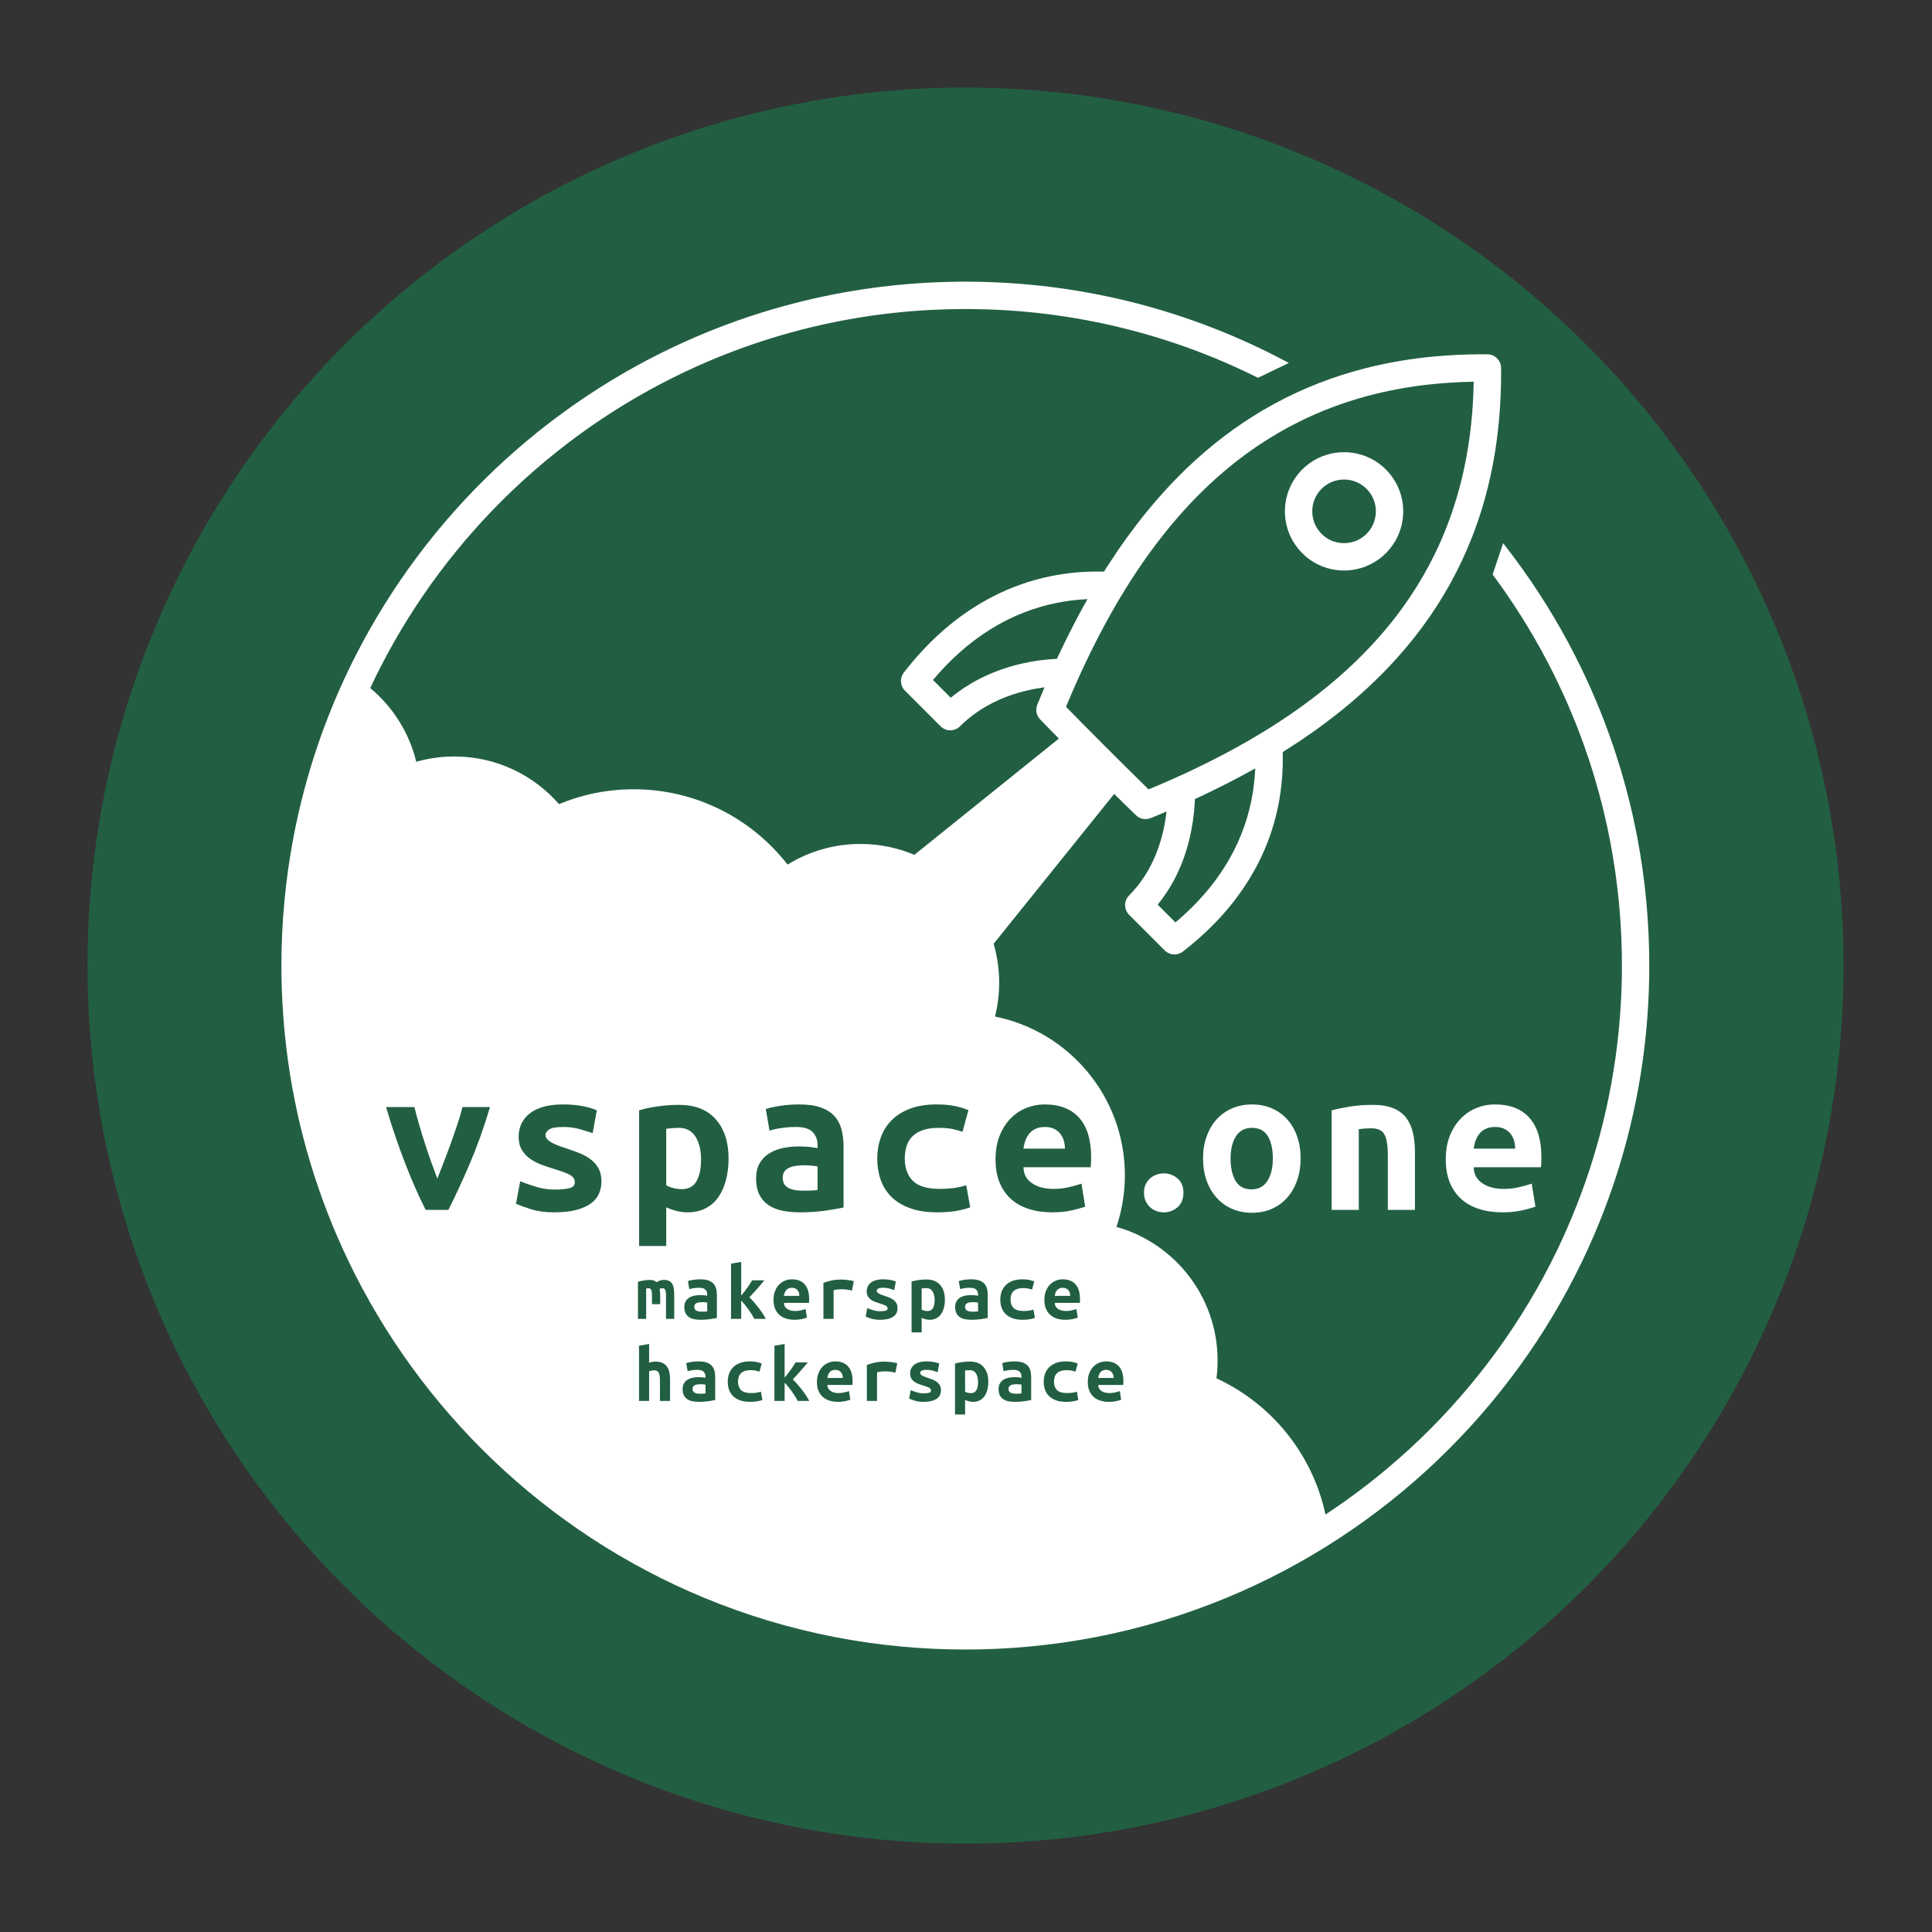 <?xml version="1.0" standalone="no"?>
<!DOCTYPE svg PUBLIC "-//W3C//DTD SVG 1.1//EN" "http://www.w3.org/Graphics/SVG/1.1/DTD/svg11.dtd">
<svg width="100%" height="100%" viewBox="0 0 1100 1100" version="1.1" xmlns="http://www.w3.org/2000/svg" xmlns:xlink="http://www.w3.org/1999/xlink" xml:space="preserve" style="fill-rule:evenodd;clip-rule:evenodd;stroke-linejoin:round;stroke-miterlimit:1.414;">
    <rect x="0" y="0" width="1100" height="1100" fill="#333333" stroke="none"/>
    <g transform="matrix(2.083,0,0,2.083,-1116.67,-908.333)">
        <circle cx="800" cy="700" r="240" style="fill:rgba(8,160,89, 0.4);"/>
    </g>
    <g transform="matrix(1.947,0,0,1.947,-1319.49,-599.404)">
        <path d="M779.272,504.519C780.033,502.919 780.815,501.329 781.618,499.75C786.814,489.536 792.891,479.772 799.755,470.597C806.587,461.464 814.197,452.914 822.475,445.068C830.761,437.215 839.714,430.068 849.21,423.733C858.432,417.581 868.165,412.196 878.279,407.657C886.275,404.069 894.508,401.01 902.908,398.509C911.039,396.088 919.326,394.19 927.701,392.828C934.567,391.711 941.492,390.954 948.438,390.557C950.785,390.423 953.134,390.33 955.484,390.278C956.774,390.25 958.064,390.235 959.353,390.229C959.784,390.228 960.216,390.228 960.647,390.229C961.936,390.235 963.226,390.25 964.516,390.278C966.866,390.33 969.215,390.423 971.562,390.557C978.508,390.954 985.433,391.711 992.299,392.828C1000.67,394.19 1008.96,396.088 1017.09,398.509C1025.49,401.01 1033.72,404.069 1041.72,407.657C1046.08,409.615 1050.38,411.73 1054.59,413.997L1045.59,418.342C1043.41,417.251 1041.2,416.202 1038.98,415.196C1031.32,411.73 1023.43,408.77 1015.38,406.346C1007.77,404.057 1000.03,402.244 992.201,400.921C985.422,399.774 978.581,398.994 971.718,398.58C968.229,398.37 964.736,398.26 961.242,398.232C960.621,398.229 960,398.228 959.379,398.229C956.086,398.245 952.795,398.333 949.507,398.51C942.633,398.881 935.779,399.619 928.985,400.724C921.337,401.968 913.765,403.678 906.324,405.843C897.87,408.303 889.587,411.351 881.554,414.956C871.845,419.313 862.502,424.483 853.65,430.388C844.531,436.471 835.934,443.334 827.979,450.874C820.029,458.408 812.721,466.618 806.161,475.388C799.687,484.043 793.942,493.241 789.013,502.859C787.963,504.909 786.949,506.978 785.974,509.064C792.538,514.543 797.348,522.055 799.431,530.629C802.973,529.618 806.711,529.077 810.576,529.077C822.779,529.077 833.731,534.476 841.171,543.013C847.903,540.211 855.286,538.664 863.027,538.664C881.307,538.664 897.588,547.291 908.016,560.694C914.208,556.864 921.505,554.653 929.315,554.653C934.909,554.653 940.241,555.788 945.091,557.839L987.347,523.846L987.027,523.521C985.717,522.191 984.409,520.859 983.11,519.519C982.892,519.295 982.675,519.071 982.459,518.847C982.212,518.592 981.77,518.157 981.533,517.838C980.92,517.011 980.646,515.959 980.779,514.938C980.837,514.486 980.895,514.381 981.038,513.951C981.242,513.448 981.447,512.945 981.652,512.442C982.145,511.246 982.643,510.052 983.148,508.86C982.906,508.891 982.664,508.924 982.422,508.957C980.873,509.18 979.333,509.466 977.811,509.831C972.388,511.129 967.157,513.369 962.639,516.66C961.596,517.42 960.593,518.234 959.638,519.101C959.22,519.481 958.813,519.872 958.411,520.269L958.05,520.587C957.697,520.828 957.617,520.906 957.225,521.081C956.784,521.277 956.309,521.393 955.828,521.421C955.185,521.458 954.537,521.338 953.951,521.073C953.657,520.941 953.381,520.774 953.128,520.576C953.002,520.476 952.888,520.363 952.768,520.256L942.341,509.829C942.234,509.709 942.121,509.595 942.022,509.469C941.823,509.216 941.656,508.941 941.524,508.648C941.193,507.915 941.09,507.088 941.232,506.296C941.316,505.822 941.487,505.365 941.734,504.951C941.879,504.709 942.012,504.543 942.178,504.33C942.354,504.102 942.532,503.875 942.711,503.649C943.362,502.825 944.028,502.011 944.707,501.209C946.886,498.637 949.21,496.185 951.678,493.887C955.603,490.233 959.898,486.972 964.519,484.246C969.465,481.329 974.777,479.036 980.306,477.481C984.358,476.341 988.518,475.596 992.713,475.241C995.255,475.026 997.806,474.958 1000.36,475.015L1000.55,475.02C1000.73,474.733 1000.91,474.447 1001.09,474.16C1001.35,473.754 1001.61,473.349 1001.87,472.944C1002.78,471.541 1003.7,470.148 1004.64,468.769C1006.36,466.255 1008.15,463.786 1010,461.368C1015.13,454.666 1020.79,448.361 1027.02,442.664C1030.71,439.285 1034.61,436.124 1038.69,433.223C1042.39,430.597 1046.23,428.188 1050.21,426.017C1054.4,423.731 1058.74,421.711 1063.18,419.972C1067.72,418.195 1072.37,416.711 1077.1,415.512C1083.83,413.804 1090.7,412.676 1097.62,412.057C1101.76,411.686 1105.91,411.502 1110.07,411.469C1110.57,411.466 1111.07,411.465 1111.57,411.465C1111.82,411.466 1112.07,411.467 1112.32,411.469C1112.62,411.471 1112.88,411.467 1113.17,411.505C1113.33,411.525 1113.49,411.555 1113.64,411.594C1114.42,411.789 1115.13,412.22 1115.66,412.818C1115.98,413.176 1116.23,413.591 1116.4,414.037C1116.51,414.335 1116.59,414.646 1116.63,414.962C1116.65,415.121 1116.65,415.28 1116.66,415.439C1116.67,415.941 1116.67,416.443 1116.67,416.944C1116.67,421.115 1116.51,425.285 1116.17,429.442C1115.61,436.273 1114.56,443.066 1112.95,449.728C1111.7,454.904 1110.11,459.997 1108.16,464.956C1106.35,469.602 1104.22,474.128 1101.81,478.494C1099.35,482.934 1096.6,487.206 1093.58,491.284C1090.73,495.143 1087.63,498.827 1084.35,502.328C1078.48,508.594 1071.99,514.267 1065.1,519.4C1062.46,521.373 1059.75,523.267 1057,525.087C1055.61,526.003 1054.21,526.898 1052.81,527.78C1052.82,528.131 1052.82,528.483 1052.83,528.834C1052.85,530.813 1052.8,532.791 1052.66,534.765C1052.42,538.236 1051.92,541.689 1051.15,545.082C1050.06,549.875 1048.42,554.541 1046.29,558.969C1044.22,563.242 1041.7,567.287 1038.81,571.048C1036.01,574.697 1032.87,578.078 1029.47,581.186C1027.65,582.855 1025.76,584.441 1023.81,585.959L1023.58,586.133C1023.23,586.373 1023.15,586.451 1022.76,586.624C1022.32,586.82 1021.84,586.934 1021.36,586.961C1020.72,586.998 1020.07,586.877 1019.49,586.613C1019.2,586.48 1018.92,586.313 1018.67,586.115C1018.54,586.016 1018.43,585.903 1018.31,585.796L1007.88,575.369C1007.77,575.249 1007.66,575.135 1007.56,575.009C1007.36,574.756 1007.2,574.479 1007.06,574.186C1006.87,573.747 1006.75,573.272 1006.72,572.791C1006.68,572.149 1006.79,571.5 1007.06,570.912C1007.19,570.619 1007.35,570.342 1007.55,570.088C1007.77,569.81 1008.02,569.567 1008.27,569.315C1008.46,569.114 1008.46,569.115 1008.65,568.913C1009.09,568.441 1009.52,567.96 1009.93,567.466C1010.74,566.493 1011.5,565.474 1012.2,564.418C1014.65,560.72 1016.39,556.583 1017.51,552.3C1018.09,550.121 1018.5,547.905 1018.77,545.67L1018.81,545.417L1018.83,545.178C1018.29,545.408 1017.74,545.636 1017.2,545.863C1016.45,546.175 1015.69,546.486 1014.94,546.793C1014.61,546.928 1014.08,547.161 1013.7,547.26C1012.87,547.478 1011.98,547.422 1011.19,547.103C1010.87,546.975 1010.57,546.807 1010.3,546.604C1010.16,546.502 1010.04,546.383 1009.91,546.273C1009.48,545.859 1009.05,545.443 1008.62,545.027C1006.91,543.368 1005.21,541.701 1003.52,540.028L968.269,583.846C969.325,587.458 969.89,591.278 969.89,595.228C969.89,598.643 969.468,601.96 968.672,605.13C990.322,609.474 1006.65,628.611 1006.65,651.532C1006.65,656.812 1005.78,661.891 1004.19,666.635C1021.24,671.435 1033.76,687.116 1033.76,705.699C1033.76,707.468 1033.65,709.212 1033.43,710.922C1049.5,718.344 1061.53,733.031 1065.31,750.759C1066.14,750.212 1066.96,749.659 1067.79,749.099C1076.69,743.043 1085.08,736.24 1092.86,728.786C1101.04,720.939 1108.53,712.37 1115.21,703.21C1122.04,693.848 1128.03,683.869 1133.06,673.43C1137.21,664.81 1140.72,655.879 1143.54,646.733C1146.52,637.042 1148.73,627.114 1150.13,617.072C1151.32,608.592 1151.94,600.032 1152,591.469C1152.08,578.672 1150.9,565.868 1148.45,553.307C1146.67,544.194 1144.23,535.211 1141.14,526.454C1138.1,517.824 1134.43,509.415 1130.18,501.311C1125.53,492.426 1120.17,483.909 1114.19,475.859C1115.21,472.878 1116.23,469.795 1117.26,466.7C1118.27,467.987 1119.27,469.286 1120.25,470.597C1127.11,479.772 1133.19,489.536 1138.38,499.75C1142.71,508.256 1146.42,517.072 1149.48,526.111C1152.46,534.895 1154.82,543.887 1156.54,553.001C1158.85,565.267 1160,577.747 1160,590.228C1160,599.576 1159.36,608.924 1158.06,618.182C1156.65,628.239 1154.47,638.187 1151.54,647.91C1148.55,657.85 1144.77,667.553 1140.27,676.904C1135.11,687.598 1129,697.828 1122.03,707.439C1114.98,717.161 1107.06,726.248 1098.39,734.56C1089.43,743.156 1079.67,750.921 1069.28,757.719C1058.98,764.457 1048.06,770.244 1036.69,774.972C1024.19,780.176 1011.15,784.095 997.84,786.647C985.377,789.037 972.689,790.228 960,790.228C947.311,790.228 934.623,789.037 922.16,786.647C908.854,784.095 895.814,780.176 883.305,774.972C871.941,770.244 861.018,764.457 850.718,757.719C840.326,750.921 830.569,743.156 821.607,734.56C812.941,726.248 805.02,717.161 797.972,707.439C791.004,697.828 784.891,687.598 779.735,676.904C775.226,667.553 771.451,657.85 768.458,647.91C765.53,638.187 763.351,628.239 761.942,618.182C760.645,608.924 760,599.576 760,590.228C760,577.747 761.152,565.267 763.465,553.001C765.183,543.887 767.541,534.895 770.516,526.111C773.009,518.751 775.935,511.537 779.272,504.52L779.272,504.519L779.272,504.519ZM959.926,721.497L959.926,717.249C960.726,717.617 961.502,717.801 962.254,717.801C962.99,717.801 963.638,717.657 964.198,717.369C964.758,717.081 965.222,716.677 965.59,716.157C965.958,715.637 966.238,715.013 966.43,714.285C966.622,713.557 966.718,712.761 966.718,711.897C966.718,710.089 966.254,708.657 965.326,707.601C964.398,706.545 963.062,706.017 961.318,706.017C960.55,706.017 959.77,706.073 958.978,706.185C958.186,706.297 957.518,706.441 956.974,706.617L956.974,721.497L959.926,721.497ZM926.974,712.857C926.99,712.729 927.002,712.561 927.01,712.353C927.018,712.145 927.022,711.945 927.022,711.753C927.022,709.865 926.59,708.429 925.726,707.445C924.862,706.461 923.598,705.969 921.934,705.969C921.262,705.969 920.606,706.097 919.966,706.353C919.326,706.609 918.758,706.989 918.262,707.493C917.766,707.997 917.366,708.625 917.062,709.377C916.758,710.129 916.606,711.001 916.606,711.993C916.606,712.953 916.75,713.793 917.038,714.513C917.326,715.233 917.738,715.837 918.274,716.325C918.81,716.813 919.458,717.181 920.218,717.429C920.978,717.677 921.838,717.801 922.798,717.801C923.518,717.801 924.166,717.741 924.742,717.621C925.318,717.501 925.862,717.353 926.374,717.177L925.966,714.657C925.598,714.785 925.146,714.913 924.61,715.041C924.074,715.169 923.51,715.233 922.918,715.233C921.958,715.233 921.174,715.021 920.566,714.597C919.959,714.174 919.655,713.594 919.654,712.857L926.974,712.857ZM890.518,711.897C890.518,711.081 890.646,710.313 890.902,709.593C891.158,708.873 891.55,708.245 892.078,707.709C892.606,707.173 893.274,706.749 894.082,706.437C894.89,706.125 895.854,705.969 896.974,705.969C897.646,705.969 898.254,706.017 898.798,706.113C899.342,706.209 899.894,706.369 900.454,706.593L899.806,708.969C899.486,708.857 899.13,708.757 898.738,708.669C898.346,708.581 897.846,708.537 897.238,708.537C896.534,708.537 895.946,708.621 895.474,708.789C895.002,708.957 894.622,709.189 894.334,709.485C894.046,709.781 893.838,710.137 893.71,710.553C893.582,710.969 893.518,711.417 893.518,711.897C893.518,712.937 893.81,713.753 894.394,714.345C894.978,714.937 895.974,715.233 897.382,715.233C897.846,715.233 898.33,715.201 898.834,715.137C899.338,715.073 899.798,714.969 900.214,714.825L900.646,717.249C900.23,717.409 899.726,717.541 899.134,717.645C898.542,717.749 897.846,717.801 897.046,717.801C895.894,717.801 894.906,717.649 894.082,717.345C893.258,717.041 892.582,716.625 892.054,716.097C891.526,715.569 891.138,714.945 890.89,714.225C890.642,713.505 890.518,712.729 890.518,711.897ZM947.734,715.305C948.454,715.305 949.006,715.253 949.39,715.149C949.774,715.045 949.966,714.833 949.966,714.513C949.966,714.305 949.906,714.129 949.786,713.985C949.666,713.841 949.498,713.717 949.282,713.613C949.066,713.509 948.818,713.409 948.538,713.313C948.258,713.217 947.966,713.121 947.662,713.025C947.23,712.897 946.79,712.749 946.342,712.581C945.894,712.413 945.486,712.201 945.118,711.945C944.75,711.689 944.446,711.365 944.206,710.973C943.966,710.581 943.846,710.089 943.846,709.497C943.846,709.017 943.938,708.565 944.122,708.141C944.306,707.717 944.594,707.341 944.986,707.013C945.378,706.685 945.878,706.429 946.486,706.245C947.094,706.061 947.822,705.969 948.67,705.969C949.406,705.969 950.09,706.025 950.722,706.137C951.354,706.249 951.902,706.409 952.366,706.617L951.91,709.113C951.638,709.033 951.214,708.901 950.638,708.717C950.062,708.533 949.414,708.441 948.694,708.441C947.942,708.441 947.434,708.533 947.17,708.717C946.906,708.901 946.774,709.097 946.774,709.305C946.774,709.481 946.834,709.637 946.954,709.773C947.074,709.909 947.234,710.033 947.434,710.145C947.634,710.257 947.866,710.365 948.13,710.469C948.394,710.573 948.678,710.673 948.982,710.769C949.414,710.913 949.862,711.073 950.326,711.249C950.79,711.425 951.21,711.645 951.586,711.909C951.962,712.173 952.27,712.509 952.51,712.917C952.75,713.325 952.87,713.825 952.87,714.417C952.87,714.881 952.782,715.321 952.606,715.737C952.43,716.153 952.138,716.513 951.73,716.817C951.322,717.121 950.79,717.361 950.134,717.537C949.478,717.713 948.67,717.801 947.71,717.801C946.734,717.801 945.902,717.689 945.214,717.465C944.526,717.241 943.974,717.041 943.558,716.865L944.014,714.393C944.574,714.617 945.17,714.825 945.802,715.017C946.434,715.209 947.078,715.305 947.734,715.305ZM1006.17,712.857C1006.19,712.729 1006.2,712.561 1006.21,712.353C1006.22,712.145 1006.22,711.945 1006.22,711.753C1006.22,709.865 1005.79,708.429 1004.93,707.445C1004.06,706.461 1002.8,705.969 1001.13,705.969C1000.46,705.969 999.806,706.097 999.166,706.353C998.526,706.609 997.958,706.989 997.462,707.493C996.966,707.997 996.566,708.625 996.262,709.377C995.958,710.129 995.806,711.001 995.806,711.993C995.806,712.953 995.95,713.793 996.238,714.513C996.526,715.233 996.938,715.837 997.474,716.325C998.01,716.813 998.658,717.181 999.418,717.429C1000.18,717.677 1001.04,717.801 1002,717.801C1002.72,717.801 1003.37,717.741 1003.94,717.621C1004.52,717.501 1005.06,717.353 1005.57,717.177L1005.17,714.657C1004.8,714.785 1004.35,714.913 1003.81,715.041C1003.27,715.169 1002.71,715.233 1002.12,715.233C1001.16,715.233 1000.37,715.021 999.766,714.597C999.159,714.174 998.855,713.594 998.854,712.857L1006.17,712.857ZM882.022,705.969C882.95,705.969 883.722,706.077 884.338,706.293C884.954,706.509 885.446,706.813 885.814,707.205C886.182,707.597 886.446,708.077 886.606,708.645C886.766,709.213 886.846,709.849 886.846,710.553L886.846,717.273C886.414,717.369 885.774,717.481 884.926,717.609C884.078,717.737 883.126,717.801 882.07,717.801C881.35,717.801 880.698,717.737 880.114,717.609C879.53,717.481 879.03,717.269 878.614,716.973C878.198,716.677 877.878,716.293 877.654,715.821C877.43,715.349 877.318,714.769 877.318,714.081C877.318,713.425 877.446,712.873 877.702,712.425C877.958,711.977 878.302,711.617 878.734,711.345C879.166,711.073 879.662,710.877 880.222,710.757C880.782,710.637 881.366,710.577 881.974,710.577C882.742,710.577 883.422,710.641 884.014,710.769L884.014,710.409C884.014,709.849 883.838,709.381 883.486,709.005C883.134,708.629 882.526,708.441 881.662,708.441C881.102,708.441 880.562,708.481 880.042,708.561C879.522,708.641 879.102,708.737 878.782,708.849L878.374,706.473C878.742,706.345 879.262,706.229 879.934,706.125C880.606,706.021 881.302,705.969 882.022,705.969ZM974.422,705.969C975.35,705.969 976.122,706.077 976.738,706.293C977.354,706.509 977.846,706.813 978.214,707.205C978.582,707.597 978.846,708.077 979.006,708.645C979.166,709.213 979.246,709.849 979.246,710.553L979.246,717.273C978.814,717.369 978.174,717.481 977.326,717.609C976.478,717.737 975.526,717.801 974.47,717.801C973.75,717.801 973.098,717.737 972.514,717.609C971.93,717.481 971.43,717.269 971.014,716.973C970.598,716.677 970.278,716.293 970.054,715.821C969.83,715.349 969.718,714.769 969.718,714.081C969.718,713.425 969.846,712.873 970.102,712.425C970.358,711.977 970.702,711.617 971.134,711.345C971.566,711.073 972.062,710.877 972.622,710.757C973.182,710.637 973.766,710.577 974.374,710.577C975.142,710.577 975.822,710.641 976.414,710.769L976.414,710.409C976.414,709.849 976.238,709.381 975.886,709.005C975.534,708.629 974.926,708.441 974.062,708.441C973.502,708.441 972.962,708.481 972.442,708.561C971.922,708.641 971.502,708.737 971.182,708.849L970.774,706.473C971.142,706.345 971.662,706.229 972.334,706.125C973.006,706.021 973.702,705.969 974.422,705.969ZM982.918,711.897C982.918,711.081 983.046,710.313 983.302,709.593C983.558,708.873 983.95,708.245 984.478,707.709C985.006,707.173 985.674,706.749 986.482,706.437C987.29,706.125 988.254,705.969 989.374,705.969C990.046,705.969 990.654,706.017 991.198,706.113C991.742,706.209 992.294,706.369 992.854,706.593L992.206,708.969C991.886,708.857 991.53,708.757 991.138,708.669C990.746,708.581 990.246,708.537 989.638,708.537C988.934,708.537 988.346,708.621 987.874,708.789C987.402,708.957 987.022,709.189 986.734,709.485C986.446,709.781 986.238,710.137 986.11,710.553C985.982,710.969 985.918,711.417 985.918,711.897C985.918,712.937 986.21,713.753 986.794,714.345C987.378,714.937 988.374,715.233 989.782,715.233C990.246,715.233 990.73,715.201 991.234,715.137C991.738,715.073 992.198,714.969 992.614,714.825L993.046,717.249C992.63,717.409 992.126,717.541 991.534,717.645C990.942,717.749 990.246,717.801 989.446,717.801C988.294,717.801 987.306,717.649 986.482,717.345C985.658,717.041 984.982,716.625 984.454,716.097C983.926,715.569 983.538,714.945 983.29,714.225C983.042,713.505 982.918,712.729 982.918,711.897ZM914.35,717.537C914.126,717.089 913.826,716.577 913.45,716.001C913.074,715.425 912.662,714.849 912.214,714.273C911.766,713.697 911.31,713.141 910.846,712.605C910.382,712.069 909.95,711.609 909.55,711.225C909.87,710.873 910.226,710.489 910.618,710.073C911.01,709.657 911.402,709.225 911.794,708.777C912.186,708.329 912.566,707.889 912.934,707.457C913.302,707.025 913.63,706.625 913.918,706.257L910.366,706.257C910.174,706.593 909.95,706.949 909.694,707.325C909.438,707.701 909.17,708.089 908.89,708.489C908.61,708.889 908.322,709.277 908.026,709.653C907.73,710.029 907.438,710.385 907.15,710.721L907.15,700.881L904.174,701.385L904.174,717.537L907.15,717.537L907.15,712.209C907.454,712.497 907.786,712.861 908.146,713.301C908.506,713.741 908.862,714.205 909.214,714.693C909.566,715.181 909.898,715.677 910.21,716.181C910.522,716.685 910.774,717.137 910.966,717.537L914.35,717.537ZM873.646,717.537L873.646,711.177C873.646,710.409 873.574,709.709 873.43,709.077C873.286,708.445 873.046,707.901 872.71,707.445C872.374,706.989 871.926,706.637 871.366,706.389C870.806,706.141 870.11,706.017 869.278,706.017C869.022,706.017 868.726,706.053 868.39,706.125C868.054,706.197 867.766,706.273 867.526,706.353L867.526,700.881L864.574,701.385L864.574,717.537L867.526,717.537L867.526,708.849C867.686,708.801 867.898,708.745 868.162,708.681C868.426,708.617 868.694,708.585 868.966,708.585C869.638,708.585 870.094,708.817 870.334,709.281C870.574,709.745 870.694,710.505 870.694,711.561L870.694,717.537L873.646,717.537ZM934.174,717.537L934.174,709.161C934.59,709.049 934.998,708.973 935.398,708.933C935.798,708.893 936.206,708.873 936.622,708.873C936.798,708.873 937.014,708.881 937.27,708.897C937.526,708.913 937.79,708.941 938.062,708.981C938.334,709.021 938.602,709.065 938.866,709.113C939.13,709.161 939.358,709.209 939.55,709.257L940.078,706.521C939.806,706.425 939.498,706.349 939.154,706.293C938.81,706.237 938.47,706.189 938.134,706.149C937.798,706.109 937.482,706.081 937.186,706.065C936.89,706.049 936.662,706.041 936.502,706.041C935.398,706.041 934.434,706.129 933.61,706.305C932.786,706.481 931.982,706.713 931.198,707.001L931.198,717.537L934.174,717.537ZM974.686,715.425C975.006,715.425 975.318,715.421 975.622,715.413C975.926,715.405 976.19,715.385 976.414,715.353L976.414,712.761C976.222,712.729 975.99,712.701 975.718,712.677C975.446,712.653 975.198,712.641 974.974,712.641C974.67,712.641 974.374,712.661 974.086,712.701C973.798,712.741 973.546,712.809 973.33,712.905C973.114,713.001 972.942,713.137 972.814,713.313C972.686,713.489 972.622,713.721 972.622,714.009C972.622,714.521 972.814,714.885 973.198,715.101C973.582,715.317 974.078,715.425 974.686,715.425ZM882.286,715.425C882.606,715.425 882.918,715.421 883.222,715.413C883.526,715.405 883.79,715.385 884.014,715.353L884.014,712.761C883.822,712.729 883.59,712.701 883.318,712.677C883.046,712.653 882.798,712.641 882.574,712.641C882.27,712.641 881.974,712.661 881.686,712.701C881.398,712.741 881.146,712.809 880.93,712.905C880.714,713.001 880.542,713.137 880.414,713.313C880.286,713.489 880.222,713.721 880.222,714.009C880.222,714.521 880.414,714.885 880.798,715.101C881.182,715.317 881.678,715.425 882.286,715.425ZM963.718,711.993C963.718,710.985 963.518,710.157 963.118,709.509C962.718,708.861 962.11,708.537 961.294,708.537C961.07,708.537 960.83,708.549 960.574,708.573C960.318,708.597 960.102,708.617 959.926,708.633L959.926,714.825C960.118,714.953 960.374,715.057 960.694,715.137C961.014,715.217 961.334,715.257 961.654,715.257C962.358,715.257 962.878,714.973 963.214,714.405C963.55,713.837 963.718,713.033 963.718,711.993ZM924.166,710.817C924.166,710.513 924.126,710.221 924.046,709.941C923.966,709.661 923.838,709.409 923.662,709.185C923.486,708.961 923.262,708.781 922.99,708.645C922.718,708.509 922.382,708.441 921.982,708.441C921.598,708.441 921.266,708.505 920.986,708.633C920.706,708.761 920.474,708.937 920.29,709.161C920.106,709.385 919.962,709.641 919.858,709.929C919.754,710.217 919.686,710.513 919.654,710.817L924.166,710.817ZM1003.37,710.817C1003.37,710.513 1003.33,710.221 1003.25,709.941C1003.17,709.661 1003.04,709.409 1002.86,709.185C1002.69,708.961 1002.46,708.781 1002.19,708.645C1001.92,708.509 1001.58,708.441 1001.18,708.441C1000.8,708.441 1000.47,708.505 1000.19,708.633C999.906,708.761 999.674,708.937 999.49,709.161C999.306,709.385 999.162,709.641 999.058,709.929C998.954,710.217 998.886,710.513 998.854,710.817L1003.37,710.817ZM947.226,697.497L947.226,693.249C948.026,693.617 948.802,693.801 949.554,693.801C950.29,693.801 950.938,693.657 951.498,693.369C952.058,693.081 952.522,692.677 952.89,692.157C953.258,691.637 953.538,691.013 953.73,690.285C953.922,689.557 954.018,688.761 954.018,687.897C954.018,686.089 953.554,684.657 952.626,683.601C951.698,682.545 950.362,682.017 948.618,682.017C947.85,682.017 947.07,682.073 946.278,682.185C945.486,682.297 944.818,682.441 944.274,682.617L944.274,697.497L947.226,697.497ZM970.218,687.897C970.218,687.081 970.346,686.313 970.602,685.593C970.858,684.873 971.25,684.245 971.778,683.709C972.306,683.173 972.974,682.749 973.782,682.437C974.59,682.125 975.554,681.969 976.674,681.969C977.346,681.969 977.954,682.017 978.498,682.113C979.042,682.209 979.594,682.369 980.154,682.593L979.506,684.969C979.186,684.857 978.83,684.757 978.438,684.669C978.046,684.581 977.546,684.537 976.938,684.537C976.234,684.537 975.646,684.621 975.174,684.789C974.702,684.957 974.322,685.189 974.034,685.485C973.746,685.781 973.538,686.137 973.41,686.553C973.282,686.969 973.218,687.417 973.218,687.897C973.218,688.937 973.51,689.753 974.094,690.345C974.678,690.937 975.674,691.233 977.082,691.233C977.546,691.233 978.03,691.201 978.534,691.137C979.038,691.073 979.498,690.969 979.914,690.825L980.346,693.249C979.93,693.409 979.426,693.541 978.834,693.645C978.242,693.749 977.546,693.801 976.746,693.801C975.594,693.801 974.606,693.649 973.782,693.345C972.958,693.041 972.282,692.625 971.754,692.097C971.226,691.569 970.838,690.945 970.59,690.225C970.342,689.505 970.218,688.729 970.218,687.897ZM914.274,688.857C914.29,688.729 914.302,688.561 914.31,688.353C914.318,688.145 914.322,687.945 914.322,687.753C914.322,685.865 913.89,684.429 913.026,683.445C912.162,682.461 910.898,681.969 909.234,681.969C908.562,681.969 907.906,682.097 907.266,682.353C906.626,682.609 906.058,682.989 905.562,683.493C905.066,683.997 904.666,684.625 904.362,685.377C904.058,686.129 903.906,687.001 903.906,687.993C903.906,688.953 904.05,689.793 904.338,690.513C904.626,691.233 905.038,691.837 905.574,692.325C906.11,692.813 906.758,693.181 907.518,693.429C908.278,693.677 909.138,693.801 910.098,693.801C910.818,693.801 911.466,693.741 912.042,693.621C912.618,693.501 913.162,693.353 913.674,693.177L913.266,690.657C912.898,690.785 912.446,690.913 911.91,691.041C911.374,691.169 910.81,691.233 910.218,691.233C909.258,691.233 908.474,691.021 907.866,690.597C907.259,690.174 906.955,689.594 906.954,688.857L914.274,688.857ZM993.474,688.857C993.49,688.729 993.502,688.561 993.51,688.353C993.518,688.145 993.522,687.945 993.522,687.753C993.522,685.865 993.09,684.429 992.226,683.445C991.362,682.461 990.098,681.969 988.434,681.969C987.762,681.969 987.106,682.097 986.466,682.353C985.826,682.609 985.258,682.989 984.762,683.493C984.266,683.997 983.866,684.625 983.562,685.377C983.258,686.129 983.106,687.001 983.106,687.993C983.106,688.953 983.25,689.793 983.538,690.513C983.826,691.233 984.238,691.837 984.774,692.325C985.31,692.813 985.958,693.181 986.718,693.429C987.478,693.677 988.338,693.801 989.298,693.801C990.018,693.801 990.666,693.741 991.242,693.621C991.818,693.501 992.362,693.353 992.874,693.177L992.466,690.657C992.098,690.785 991.646,690.913 991.11,691.041C990.574,691.169 990.01,691.233 989.418,691.233C988.458,691.233 987.674,691.021 987.066,690.597C986.459,690.174 986.155,689.594 986.154,688.857L993.474,688.857ZM882.522,681.969C883.45,681.969 884.222,682.077 884.838,682.293C885.454,682.509 885.946,682.813 886.314,683.205C886.682,683.597 886.946,684.077 887.106,684.645C887.266,685.213 887.346,685.849 887.346,686.553L887.346,693.273C886.914,693.369 886.274,693.481 885.426,693.609C884.578,693.737 883.626,693.801 882.57,693.801C881.85,693.801 881.198,693.737 880.614,693.609C880.03,693.481 879.53,693.269 879.114,692.973C878.698,692.677 878.378,692.293 878.154,691.821C877.93,691.349 877.818,690.769 877.818,690.081C877.818,689.425 877.946,688.873 878.202,688.425C878.458,687.977 878.802,687.617 879.234,687.345C879.666,687.073 880.162,686.877 880.722,686.757C881.282,686.637 881.866,686.577 882.474,686.577C883.242,686.577 883.922,686.641 884.514,686.769L884.514,686.409C884.514,685.849 884.338,685.381 883.986,685.005C883.634,684.629 883.026,684.441 882.162,684.441C881.602,684.441 881.062,684.481 880.542,684.561C880.022,684.641 879.602,684.737 879.282,684.849L878.874,682.473C879.242,682.345 879.762,682.229 880.434,682.125C881.106,682.021 881.802,681.969 882.522,681.969ZM961.722,681.969C962.65,681.969 963.422,682.077 964.038,682.293C964.654,682.509 965.146,682.813 965.514,683.205C965.882,683.597 966.146,684.077 966.306,684.645C966.466,685.213 966.546,685.849 966.546,686.553L966.546,693.273C966.114,693.369 965.474,693.481 964.626,693.609C963.778,693.737 962.826,693.801 961.77,693.801C961.05,693.801 960.398,693.737 959.814,693.609C959.23,693.481 958.73,693.269 958.314,692.973C957.898,692.677 957.578,692.293 957.354,691.821C957.13,691.349 957.018,690.769 957.018,690.081C957.018,689.425 957.146,688.873 957.402,688.425C957.658,687.977 958.002,687.617 958.434,687.345C958.866,687.073 959.362,686.877 959.922,686.757C960.482,686.637 961.066,686.577 961.674,686.577C962.442,686.577 963.122,686.641 963.714,686.769L963.714,686.409C963.714,685.849 963.538,685.381 963.186,685.005C962.834,684.629 962.226,684.441 961.362,684.441C960.802,684.441 960.262,684.481 959.742,684.561C959.222,684.641 958.802,684.737 958.482,684.849L958.074,682.473C958.442,682.345 958.962,682.229 959.634,682.125C960.306,682.021 961.002,681.969 961.722,681.969ZM935.034,691.305C935.754,691.305 936.306,691.253 936.69,691.149C937.074,691.045 937.266,690.833 937.266,690.513C937.266,690.305 937.206,690.129 937.086,689.985C936.966,689.841 936.798,689.717 936.582,689.613C936.366,689.509 936.118,689.409 935.838,689.313C935.558,689.217 935.266,689.121 934.962,689.025C934.53,688.897 934.09,688.749 933.642,688.581C933.194,688.413 932.786,688.201 932.418,687.945C932.05,687.689 931.746,687.365 931.506,686.973C931.266,686.581 931.146,686.089 931.146,685.497C931.146,685.017 931.238,684.565 931.422,684.141C931.606,683.717 931.894,683.341 932.286,683.013C932.678,682.685 933.178,682.429 933.786,682.245C934.394,682.061 935.122,681.969 935.97,681.969C936.706,681.969 937.39,682.025 938.022,682.137C938.654,682.249 939.202,682.409 939.666,682.617L939.21,685.113C938.938,685.033 938.514,684.901 937.938,684.717C937.362,684.533 936.714,684.441 935.994,684.441C935.242,684.441 934.734,684.533 934.47,684.717C934.206,684.901 934.074,685.097 934.074,685.305C934.074,685.481 934.134,685.637 934.254,685.773C934.374,685.909 934.534,686.033 934.734,686.145C934.934,686.257 935.166,686.365 935.43,686.469C935.694,686.573 935.978,686.673 936.282,686.769C936.714,686.913 937.162,687.073 937.626,687.249C938.09,687.425 938.51,687.645 938.886,687.909C939.262,688.173 939.57,688.509 939.81,688.917C940.05,689.325 940.17,689.825 940.17,690.417C940.17,690.881 940.082,691.321 939.906,691.737C939.73,692.153 939.438,692.513 939.03,692.817C938.622,693.121 938.09,693.361 937.434,693.537C936.778,693.713 935.97,693.801 935.01,693.801C934.034,693.801 933.202,693.689 932.514,693.465C931.826,693.241 931.274,693.041 930.858,692.865L931.314,690.393C931.874,690.617 932.47,690.825 933.102,691.017C933.734,691.209 934.378,691.305 935.034,691.305ZM921.474,693.537L921.474,685.161C921.89,685.049 922.298,684.973 922.698,684.933C923.098,684.893 923.506,684.873 923.922,684.873C924.098,684.873 924.314,684.881 924.57,684.897C924.826,684.913 925.09,684.941 925.362,684.981C925.634,685.021 925.902,685.065 926.166,685.113C926.43,685.161 926.658,685.209 926.85,685.257L927.378,682.521C927.106,682.425 926.798,682.349 926.454,682.293C926.11,682.237 925.77,682.189 925.434,682.149C925.098,682.109 924.782,682.081 924.486,682.065C924.19,682.049 923.962,682.041 923.802,682.041C922.698,682.041 921.734,682.129 920.91,682.305C920.086,682.481 919.282,682.713 918.498,683.001L918.498,693.537L921.474,693.537ZM874.866,693.537L874.866,686.793C874.866,686.009 874.826,685.325 874.746,684.741C874.666,684.157 874.51,683.673 874.278,683.289C874.046,682.905 873.73,682.617 873.33,682.425C872.93,682.233 872.418,682.137 871.794,682.137C871.394,682.137 871.01,682.205 870.642,682.341C870.274,682.477 869.954,682.633 869.682,682.809C869.442,682.569 869.158,682.397 868.83,682.293C868.502,682.189 868.13,682.137 867.714,682.137C867.25,682.137 866.714,682.185 866.106,682.281C865.498,682.377 864.882,682.513 864.258,682.689L864.258,693.537L866.658,693.537L866.658,684.681C866.786,684.649 866.918,684.625 867.054,684.609C867.19,684.593 867.306,684.585 867.402,684.585C867.738,684.585 867.982,684.737 868.134,685.041C868.286,685.345 868.362,685.881 868.362,686.649L868.362,689.241L870.762,689.241L870.762,686.985C870.762,686.537 870.746,686.129 870.714,685.761C870.682,685.393 870.642,685.057 870.594,684.753C870.722,684.689 870.866,684.645 871.026,684.621C871.186,684.597 871.338,684.585 871.482,684.585C871.61,684.585 871.734,684.609 871.854,684.657C871.974,684.705 872.078,684.801 872.166,684.945C872.254,685.089 872.326,685.297 872.382,685.569C872.438,685.841 872.466,686.201 872.466,686.649L872.466,693.537L874.866,693.537ZM901.65,693.537C901.426,693.089 901.126,692.577 900.75,692.001C900.374,691.425 899.962,690.849 899.514,690.273C899.066,689.697 898.61,689.141 898.146,688.605C897.682,688.069 897.25,687.609 896.85,687.225C897.17,686.873 897.526,686.489 897.918,686.073C898.31,685.657 898.702,685.225 899.094,684.777C899.486,684.329 899.866,683.889 900.234,683.457C900.602,683.025 900.93,682.625 901.218,682.257L897.666,682.257C897.474,682.593 897.25,682.949 896.994,683.325C896.738,683.701 896.47,684.089 896.19,684.489C895.91,684.889 895.622,685.277 895.326,685.653C895.03,686.029 894.738,686.385 894.45,686.721L894.45,676.881L891.474,677.385L891.474,693.537L894.45,693.537L894.45,688.209C894.754,688.497 895.086,688.861 895.446,689.301C895.806,689.741 896.162,690.205 896.514,690.693C896.866,691.181 897.198,691.677 897.51,692.181C897.822,692.685 898.074,693.137 898.266,693.537L901.65,693.537ZM882.786,691.425C883.106,691.425 883.418,691.421 883.722,691.413C884.026,691.405 884.29,691.385 884.514,691.353L884.514,688.761C884.322,688.729 884.09,688.701 883.818,688.677C883.546,688.653 883.298,688.641 883.074,688.641C882.77,688.641 882.474,688.661 882.186,688.701C881.898,688.741 881.646,688.809 881.43,688.905C881.214,689.001 881.042,689.137 880.914,689.313C880.786,689.489 880.722,689.721 880.722,690.009C880.722,690.521 880.914,690.885 881.298,691.101C881.682,691.317 882.178,691.425 882.786,691.425ZM961.986,691.425C962.306,691.425 962.618,691.421 962.922,691.413C963.226,691.405 963.49,691.385 963.714,691.353L963.714,688.761C963.522,688.729 963.29,688.701 963.018,688.677C962.746,688.653 962.498,688.641 962.274,688.641C961.97,688.641 961.674,688.661 961.386,688.701C961.098,688.741 960.846,688.809 960.63,688.905C960.414,689.001 960.242,689.137 960.114,689.313C959.986,689.489 959.922,689.721 959.922,690.009C959.922,690.521 960.114,690.885 960.498,691.101C960.882,691.317 961.378,691.425 961.986,691.425ZM951.018,687.993C951.018,686.985 950.818,686.157 950.418,685.509C950.018,684.861 949.41,684.537 948.594,684.537C948.37,684.537 948.13,684.549 947.874,684.573C947.618,684.597 947.402,684.617 947.226,684.633L947.226,690.825C947.418,690.953 947.674,691.057 947.994,691.137C948.314,691.217 948.634,691.257 948.954,691.257C949.658,691.257 950.178,690.973 950.514,690.405C950.85,689.837 951.018,689.033 951.018,687.993ZM911.466,686.817C911.466,686.513 911.426,686.221 911.346,685.941C911.266,685.661 911.138,685.409 910.962,685.185C910.786,684.961 910.562,684.781 910.29,684.645C910.018,684.509 909.682,684.441 909.282,684.441C908.898,684.441 908.566,684.505 908.286,684.633C908.006,684.761 907.774,684.937 907.59,685.161C907.406,685.385 907.262,685.641 907.158,685.929C907.054,686.217 906.986,686.513 906.954,686.817L911.466,686.817ZM990.666,686.817C990.666,686.513 990.626,686.221 990.546,685.941C990.466,685.661 990.338,685.409 990.162,685.185C989.986,684.961 989.762,684.781 989.49,684.645C989.218,684.509 988.882,684.441 988.482,684.441C988.098,684.441 987.766,684.505 987.486,684.633C987.206,684.761 986.974,684.937 986.79,685.161C986.606,685.385 986.462,685.641 986.358,685.929C986.254,686.217 986.186,686.513 986.154,686.817L990.666,686.817ZM872.526,672.236L872.526,660.908C874.673,661.89 876.756,662.38 878.774,662.38C880.75,662.38 882.489,661.996 883.992,661.228C885.495,660.46 886.74,659.383 887.728,657.996C888.716,656.61 889.467,654.946 889.983,653.004C890.498,651.063 890.756,648.94 890.756,646.636C890.756,641.815 889.51,637.996 887.02,635.18C884.529,632.364 880.943,630.956 876.262,630.956C874.201,630.956 872.107,631.106 869.982,631.404C867.856,631.703 866.063,632.087 864.603,632.556L864.603,672.236L872.526,672.236ZM1058.04,646.572C1058.04,648.962 1057.7,651.127 1057.01,653.068C1056.32,655.01 1055.36,656.684 1054.11,658.092C1052.87,659.5 1051.37,660.588 1049.63,661.356C1047.9,662.124 1045.95,662.508 1043.81,662.508C1041.66,662.508 1039.71,662.124 1037.98,661.356C1036.24,660.588 1034.73,659.5 1033.47,658.092C1032.2,656.684 1031.22,655.01 1030.54,653.068C1029.85,651.127 1029.51,648.962 1029.51,646.572C1029.51,644.226 1029.86,642.082 1030.57,640.14C1031.28,638.199 1032.26,636.535 1033.53,635.148C1034.8,633.762 1036.31,632.695 1038.07,631.948C1039.83,631.202 1041.74,630.828 1043.81,630.828C1045.91,630.828 1047.83,631.202 1049.57,631.948C1051.31,632.695 1052.81,633.762 1054.08,635.148C1055.35,636.535 1056.32,638.199 1057.01,640.14C1057.7,642.082 1058.04,644.226 1058.04,646.572ZM1023.77,656.62C1023.77,658.498 1023.19,659.927 1022.03,660.908C1020.87,661.89 1019.54,662.38 1018.04,662.38C1017.27,662.38 1016.54,662.252 1015.85,661.996C1015.16,661.74 1014.55,661.367 1014.01,660.876C1013.48,660.386 1013.05,659.788 1012.73,659.084C1012.4,658.38 1012.24,657.559 1012.24,656.62C1012.24,655.724 1012.4,654.924 1012.73,654.22C1013.05,653.516 1013.48,652.93 1014.01,652.46C1014.55,651.991 1015.16,651.628 1015.85,651.372C1016.54,651.116 1017.27,650.988 1018.04,650.988C1019.54,650.988 1020.87,651.479 1022.03,652.46C1023.19,653.442 1023.77,654.828 1023.77,656.62ZM1108.67,649.196C1108.67,651.159 1109.49,652.706 1111.12,653.836C1112.75,654.967 1114.86,655.532 1117.43,655.532C1119.02,655.532 1120.54,655.362 1121.97,655.02C1123.41,654.679 1124.63,654.338 1125.61,653.996L1126.71,660.716C1125.34,661.186 1123.88,661.58 1122.33,661.9C1120.78,662.22 1119.04,662.38 1117.11,662.38C1114.53,662.38 1112.23,662.05 1110.19,661.388C1108.15,660.727 1106.41,659.746 1104.97,658.444C1103.53,657.143 1102.42,655.532 1101.65,653.612C1100.88,651.692 1100.49,649.452 1100.49,646.892C1100.49,644.247 1100.9,641.922 1101.71,639.916C1102.53,637.911 1103.61,636.236 1104.94,634.892C1106.27,633.548 1107.79,632.535 1109.51,631.852C1111.23,631.17 1112.99,630.828 1114.79,630.828C1119.26,630.828 1122.65,632.14 1124.97,634.764C1127.29,637.388 1128.45,641.218 1128.45,646.252C1128.45,646.764 1128.44,647.298 1128.42,647.852C1128.39,648.407 1128.36,648.854 1128.32,649.196L1108.67,649.196ZM996.656,649.196C996.699,648.855 996.731,648.407 996.753,647.852C996.774,647.298 996.785,646.764 996.785,646.252C996.785,641.218 995.625,637.388 993.306,634.764C990.987,632.14 987.595,630.828 983.128,630.828C981.325,630.828 979.564,631.17 977.846,631.852C976.129,632.535 974.604,633.548 973.273,634.892C971.942,636.236 970.868,637.911 970.052,639.916C969.236,641.922 968.828,644.247 968.828,646.892C968.828,649.452 969.215,651.692 969.988,653.612C970.761,655.532 971.866,657.143 973.305,658.444C974.744,659.746 976.483,660.727 978.523,661.388C980.563,662.05 982.871,662.38 985.447,662.38C987.38,662.38 989.119,662.22 990.665,661.9C992.211,661.58 993.671,661.186 995.045,660.716L993.95,653.996C992.963,654.338 991.75,654.679 990.311,655.02C988.872,655.362 987.358,655.532 985.77,655.532C983.193,655.532 981.089,654.967 979.457,653.836C977.825,652.706 977.009,651.159 977.009,649.196L996.656,649.196ZM839.803,655.724C841.735,655.724 843.217,655.586 844.247,655.308C845.278,655.031 845.793,654.466 845.793,653.612C845.793,653.058 845.632,652.588 845.31,652.204C844.988,651.82 844.537,651.49 843.957,651.212C843.378,650.935 842.712,650.668 841.961,650.412C841.209,650.156 840.425,649.9 839.609,649.644C838.45,649.303 837.269,648.908 836.066,648.46C834.864,648.012 833.769,647.447 832.781,646.764C831.794,646.082 830.978,645.218 830.333,644.172C829.689,643.127 829.367,641.815 829.367,640.236C829.367,638.956 829.614,637.751 830.108,636.62C830.602,635.49 831.375,634.487 832.427,633.612C833.479,632.738 834.821,632.055 836.453,631.564C838.085,631.074 840.039,630.828 842.315,630.828C844.29,630.828 846.126,630.978 847.822,631.276C849.519,631.575 850.99,632.002 852.235,632.556L851.011,639.212C850.281,638.999 849.143,638.647 847.597,638.156C846.051,637.666 844.312,637.42 842.379,637.42C840.361,637.42 838.997,637.666 838.289,638.156C837.58,638.647 837.226,639.17 837.226,639.724C837.226,640.194 837.387,640.61 837.709,640.972C838.031,641.335 838.461,641.666 838.997,641.964C839.534,642.263 840.157,642.551 840.865,642.828C841.574,643.106 842.336,643.372 843.152,643.628C844.312,644.012 845.514,644.439 846.76,644.908C848.005,645.378 849.132,645.964 850.141,646.668C851.151,647.372 851.977,648.268 852.621,649.356C853.266,650.444 853.588,651.778 853.588,653.356C853.588,654.594 853.351,655.767 852.879,656.876C852.407,657.986 851.623,658.946 850.528,659.756C849.433,660.567 848.005,661.207 846.244,661.676C844.484,662.146 842.315,662.38 839.738,662.38C837.119,662.38 834.886,662.082 833.039,661.484C831.192,660.887 829.711,660.354 828.594,659.884L829.818,653.292C831.321,653.89 832.921,654.444 834.617,654.956C836.313,655.468 838.042,655.724 839.803,655.724ZM934.237,646.636C934.237,644.46 934.58,642.412 935.267,640.492C935.954,638.572 937.007,636.898 938.424,635.468C939.841,634.039 941.634,632.908 943.802,632.076C945.971,631.244 948.559,630.828 951.565,630.828C953.368,630.828 955,630.956 956.46,631.212C957.92,631.468 959.402,631.895 960.905,632.492L959.166,638.828C958.307,638.53 957.351,638.263 956.299,638.028C955.247,637.794 953.905,637.676 952.273,637.676C950.384,637.676 948.805,637.9 947.539,638.348C946.272,638.796 945.252,639.415 944.479,640.204C943.706,640.994 943.148,641.943 942.804,643.052C942.46,644.162 942.289,645.356 942.289,646.636C942.289,649.41 943.072,651.586 944.64,653.164C946.207,654.743 948.881,655.532 952.66,655.532C953.905,655.532 955.204,655.447 956.557,655.276C957.91,655.106 959.144,654.828 960.261,654.444L961.42,660.908C960.304,661.335 958.951,661.687 957.362,661.964C955.773,662.242 953.905,662.38 951.758,662.38C948.666,662.38 946.014,661.975 943.802,661.164C941.591,660.354 939.776,659.244 938.359,657.836C936.942,656.428 935.901,654.764 935.235,652.844C934.569,650.924 934.237,648.855 934.237,646.636ZM911.433,630.828C913.924,630.828 915.996,631.116 917.649,631.692C919.303,632.268 920.623,633.079 921.611,634.124C922.599,635.17 923.307,636.45 923.737,637.964C924.166,639.479 924.381,641.175 924.381,643.052L924.381,660.972C923.221,661.228 921.504,661.527 919.228,661.868C916.952,662.21 914.396,662.38 911.562,662.38C909.63,662.38 907.88,662.21 906.312,661.868C904.745,661.527 903.403,660.962 902.286,660.172C901.17,659.383 900.311,658.359 899.71,657.1C899.108,655.842 898.808,654.295 898.808,652.46C898.808,650.711 899.151,649.239 899.838,648.044C900.526,646.85 901.449,645.89 902.608,645.164C903.768,644.439 905.099,643.916 906.602,643.596C908.105,643.276 909.673,643.116 911.305,643.116C913.366,643.116 915.191,643.287 916.78,643.628L916.78,642.668C916.78,641.175 916.307,639.927 915.363,638.924C914.418,637.922 912.786,637.42 910.467,637.42C908.964,637.42 907.515,637.527 906.119,637.74C904.723,637.954 903.596,638.21 902.737,638.508L901.642,632.172C902.63,631.831 904.025,631.522 905.829,631.244C907.633,630.967 909.501,630.828 911.433,630.828ZM798.898,631.596L790.589,631.596C792.392,637.655 794.293,643.234 796.29,648.332C798.286,653.431 800.251,657.879 802.184,661.676L808.818,661.676C810.751,657.879 812.812,653.431 815.002,648.332C817.192,643.234 819.189,637.655 820.993,631.596L812.941,631.596C812.554,633.218 812.05,634.946 811.427,636.78C810.805,638.615 810.16,640.46 809.495,642.316C808.829,644.172 808.153,645.975 807.466,647.724C806.779,649.474 806.156,651.074 805.598,652.524C805.039,651.074 804.449,649.474 803.826,647.724C803.204,645.975 802.592,644.172 801.99,642.316C801.389,640.46 800.82,638.615 800.283,636.78C799.747,634.946 799.285,633.218 798.898,631.596ZM1075.05,661.676L1067.12,661.676L1067.12,632.556C1068.54,632.172 1070.29,631.81 1072.37,631.468C1074.46,631.127 1076.72,630.956 1079.17,630.956C1081.58,630.956 1083.57,631.287 1085.16,631.948C1086.75,632.61 1088.01,633.548 1088.93,634.764C1089.85,635.98 1090.51,637.431 1090.89,639.116C1091.28,640.802 1091.47,642.668 1091.47,644.716L1091.47,661.676L1083.55,661.676L1083.55,645.74C1083.55,642.924 1083.23,640.898 1082.58,639.66C1081.94,638.423 1080.63,637.804 1078.65,637.804C1078.05,637.804 1077.46,637.826 1076.88,637.868C1076.3,637.911 1075.69,637.975 1075.05,638.06L1075.05,661.676ZM912.142,656.044C913.001,656.044 913.838,656.034 914.654,656.012C915.47,655.991 916.179,655.938 916.78,655.852L916.78,648.94C916.265,648.855 915.642,648.78 914.912,648.716C914.182,648.652 913.516,648.62 912.915,648.62C912.099,648.62 911.305,648.674 910.532,648.78C909.759,648.887 909.082,649.068 908.502,649.324C907.923,649.58 907.461,649.943 907.117,650.412C906.774,650.882 906.602,651.5 906.602,652.268C906.602,653.634 907.117,654.604 908.148,655.18C909.179,655.756 910.51,656.044 912.142,656.044ZM1037.56,646.636C1037.56,649.324 1038.04,651.5 1039.01,653.164C1039.97,654.828 1041.53,655.66 1043.68,655.66C1045.74,655.66 1047.3,654.828 1048.35,653.164C1049.4,651.5 1049.92,649.324 1049.92,646.636C1049.92,643.948 1049.44,641.783 1048.48,640.14C1047.51,638.498 1045.95,637.676 1043.81,637.676C1041.74,637.676 1040.19,638.498 1039.13,640.14C1038.08,641.783 1037.56,643.948 1037.56,646.636ZM882.704,646.892C882.704,644.204 882.167,641.996 881.093,640.268C880.02,638.54 878.388,637.676 876.198,637.676C875.596,637.676 874.952,637.708 874.265,637.772C873.578,637.836 872.998,637.89 872.526,637.932L872.526,654.444C873.041,654.786 873.728,655.063 874.587,655.276C875.446,655.49 876.305,655.596 877.164,655.596C879.053,655.596 880.449,654.839 881.351,653.324C882.253,651.81 882.704,649.666 882.704,646.892ZM989.119,643.756C989.119,642.946 989.012,642.167 988.797,641.42C988.582,640.674 988.239,640.002 987.766,639.404C987.294,638.807 986.693,638.327 985.963,637.964C985.233,637.602 984.331,637.42 983.257,637.42C982.227,637.42 981.336,637.591 980.584,637.932C979.833,638.274 979.21,638.743 978.716,639.34C978.222,639.938 977.836,640.62 977.556,641.388C977.277,642.156 977.095,642.946 977.009,643.756L989.119,643.756ZM1120.78,643.756C1120.78,642.946 1120.67,642.167 1120.46,641.42C1120.25,640.674 1119.9,640.002 1119.43,639.404C1118.96,638.807 1118.36,638.327 1117.63,637.964C1116.9,637.602 1115.99,637.42 1114.92,637.42C1113.89,637.42 1113,637.591 1112.25,637.932C1111.5,638.274 1110.87,638.743 1110.38,639.34C1109.89,639.938 1109.5,640.62 1109.22,641.388C1108.94,642.156 1108.76,642.946 1108.67,643.756L1120.78,643.756ZM1044.48,532.727C1041.87,534.185 1039.23,535.592 1036.57,536.949C1033.48,538.523 1030.36,540.032 1027.22,541.495L1027.13,541.539C1027.12,541.798 1027.11,542.056 1027.09,542.314C1027.08,542.599 1027.06,542.885 1027.04,543.17C1026.99,543.94 1026.93,544.709 1026.85,545.477C1026.67,547.151 1026.43,548.817 1026.12,550.47C1025.05,556.119 1023.14,561.629 1020.25,566.609C1019.48,567.939 1018.64,569.229 1017.73,570.47C1017.27,571.102 1016.78,571.719 1016.29,572.327L1016.23,572.403L1021.43,577.602C1021.74,577.345 1022.04,577.085 1022.34,576.823C1023.69,575.654 1025.01,574.445 1026.27,573.188C1028.72,570.762 1030.99,568.167 1033.05,565.405C1035.13,562.612 1036.99,559.65 1038.56,556.545C1040.08,553.545 1041.34,550.414 1042.32,547.194C1043.19,544.302 1043.84,541.342 1044.25,538.35C1044.5,536.565 1044.66,534.771 1044.76,532.972L1044.77,532.723L1044.78,532.56C1044.68,532.616 1044.58,532.671 1044.48,532.727ZM1108.35,419.491C1104.44,419.568 1100.54,419.789 1096.65,420.186C1090.21,420.845 1083.8,421.982 1077.54,423.664C1070.74,425.493 1064.1,427.969 1057.78,431.095C1053.65,433.141 1049.64,435.462 1045.81,438.03C1043.21,439.771 1040.68,441.626 1038.24,443.581C1036.49,444.986 1034.77,446.443 1033.1,447.946C1022.73,457.278 1014.07,468.374 1006.74,480.214C1005.63,482.015 1004.54,483.835 1003.49,485.671C1002.17,487.97 1000.89,490.294 999.654,492.64C998.033,495.718 996.482,498.833 994.995,501.979C993.12,505.946 991.351,509.963 989.66,514.012L989.437,514.55C990.822,515.975 992.216,517.392 993.612,518.806C995.878,521.101 998.151,523.388 1000.43,525.669C1004.76,530.002 1009.1,534.32 1013.48,538.597L1013.59,538.7C1017.82,536.945 1022.01,535.1 1026.16,533.142C1029.3,531.655 1032.42,530.104 1035.5,528.483C1038.05,527.137 1040.58,525.741 1043.08,524.293C1044.91,523.233 1046.72,522.145 1048.52,521.027C1060.22,513.728 1071.18,505.1 1080.4,494.804C1081.89,493.131 1083.35,491.415 1084.75,489.657C1086.63,487.288 1088.42,484.843 1090.11,482.327C1092.67,478.492 1095,474.492 1097.04,470.355C1100.17,464.035 1102.64,457.402 1104.47,450.594C1106.13,444.442 1107.25,438.151 1107.92,431.816C1108.34,427.82 1108.57,423.808 1108.65,419.791L1108.65,419.486C1108.55,419.488 1108.45,419.489 1108.35,419.491ZM995.616,483.065C993.974,483.147 992.336,483.288 990.705,483.501C987.847,483.873 985.016,484.455 982.244,485.247C978.832,486.222 975.514,487.516 972.338,489.097C968.909,490.804 965.65,492.844 962.593,495.151C959.621,497.394 956.84,499.887 954.256,502.567C953.066,503.8 951.921,505.075 950.811,506.38L950.643,506.579L950.534,506.709L955.729,511.904C955.841,511.811 955.953,511.72 956.065,511.628C956.328,511.416 956.328,511.416 956.592,511.207C957.12,510.794 957.654,510.389 958.199,509.998C959.275,509.227 960.385,508.502 961.523,507.826C964.656,505.965 968.001,504.47 971.459,503.326C975.132,502.112 978.934,501.29 982.776,500.847C984.028,500.703 985.283,500.603 986.542,500.538L986.776,500.527C987.108,499.813 987.444,499.1 987.781,498.389C988.123,497.671 988.467,496.955 988.814,496.24C989.962,493.88 991.14,491.535 992.361,489.212C993.399,487.237 994.468,485.279 995.566,483.337L995.723,483.06C995.687,483.062 995.652,483.064 995.616,483.065ZM1070.95,440.092C1071.71,440.106 1072.47,440.16 1073.22,440.269C1074.88,440.508 1076.51,440.989 1078.03,441.694C1080.07,442.64 1081.91,443.988 1083.44,445.637C1084.67,446.959 1085.68,448.471 1086.44,450.107C1087.24,451.816 1087.74,453.656 1087.95,455.529C1088.15,457.387 1088.04,459.276 1087.65,461.102C1087.29,462.749 1086.68,464.343 1085.86,465.816C1084.9,467.535 1083.65,469.085 1082.17,470.386C1080.67,471.714 1078.93,472.775 1077.06,473.506C1075.05,474.29 1072.9,474.694 1070.74,474.694C1068.59,474.694 1066.44,474.291 1064.43,473.506C1062.56,472.774 1060.82,471.714 1059.32,470.387C1057.84,469.086 1056.58,467.535 1055.63,465.816C1054.84,464.404 1054.25,462.88 1053.89,461.305C1053.44,459.349 1053.33,457.316 1053.57,455.323C1053.79,453.45 1054.32,451.617 1055.14,449.915C1055.88,448.353 1056.87,446.906 1058.05,445.636C1059.58,443.988 1061.42,442.64 1063.46,441.694C1064.98,440.989 1066.6,440.508 1068.26,440.269C1069.02,440.16 1069.78,440.106 1070.54,440.092C1070.75,440.091 1070.74,440.091 1070.95,440.092ZM1070.63,448.092C1070.22,448.099 1069.81,448.129 1069.4,448.187C1068.51,448.316 1067.64,448.574 1066.82,448.952C1065.73,449.461 1064.74,450.188 1063.91,451.075C1063.13,451.923 1062.5,452.916 1062.08,453.993C1061.35,455.878 1061.25,457.991 1061.8,459.939C1062.04,460.813 1062.42,461.649 1062.91,462.414C1063.49,463.31 1064.22,464.107 1065.06,464.758C1065.78,465.32 1066.59,465.772 1067.45,466.095C1068.5,466.491 1069.62,466.694 1070.74,466.694C1071.94,466.694 1073.14,466.463 1074.25,466.013C1075.21,465.623 1076.11,465.069 1076.88,464.383C1077.71,463.656 1078.41,462.787 1078.93,461.821C1079.5,460.763 1079.86,459.594 1079.99,458.398C1080.17,456.759 1079.91,455.08 1079.23,453.575C1078.82,452.658 1078.26,451.812 1077.57,451.074C1076.75,450.188 1075.76,449.461 1074.66,448.952C1073.85,448.574 1072.98,448.316 1072.09,448.187C1071.68,448.129 1071.27,448.099 1070.86,448.092C1070.74,448.091 1070.74,448.091 1070.63,448.092Z" style="fill:white;"/>
    </g>
</svg>
